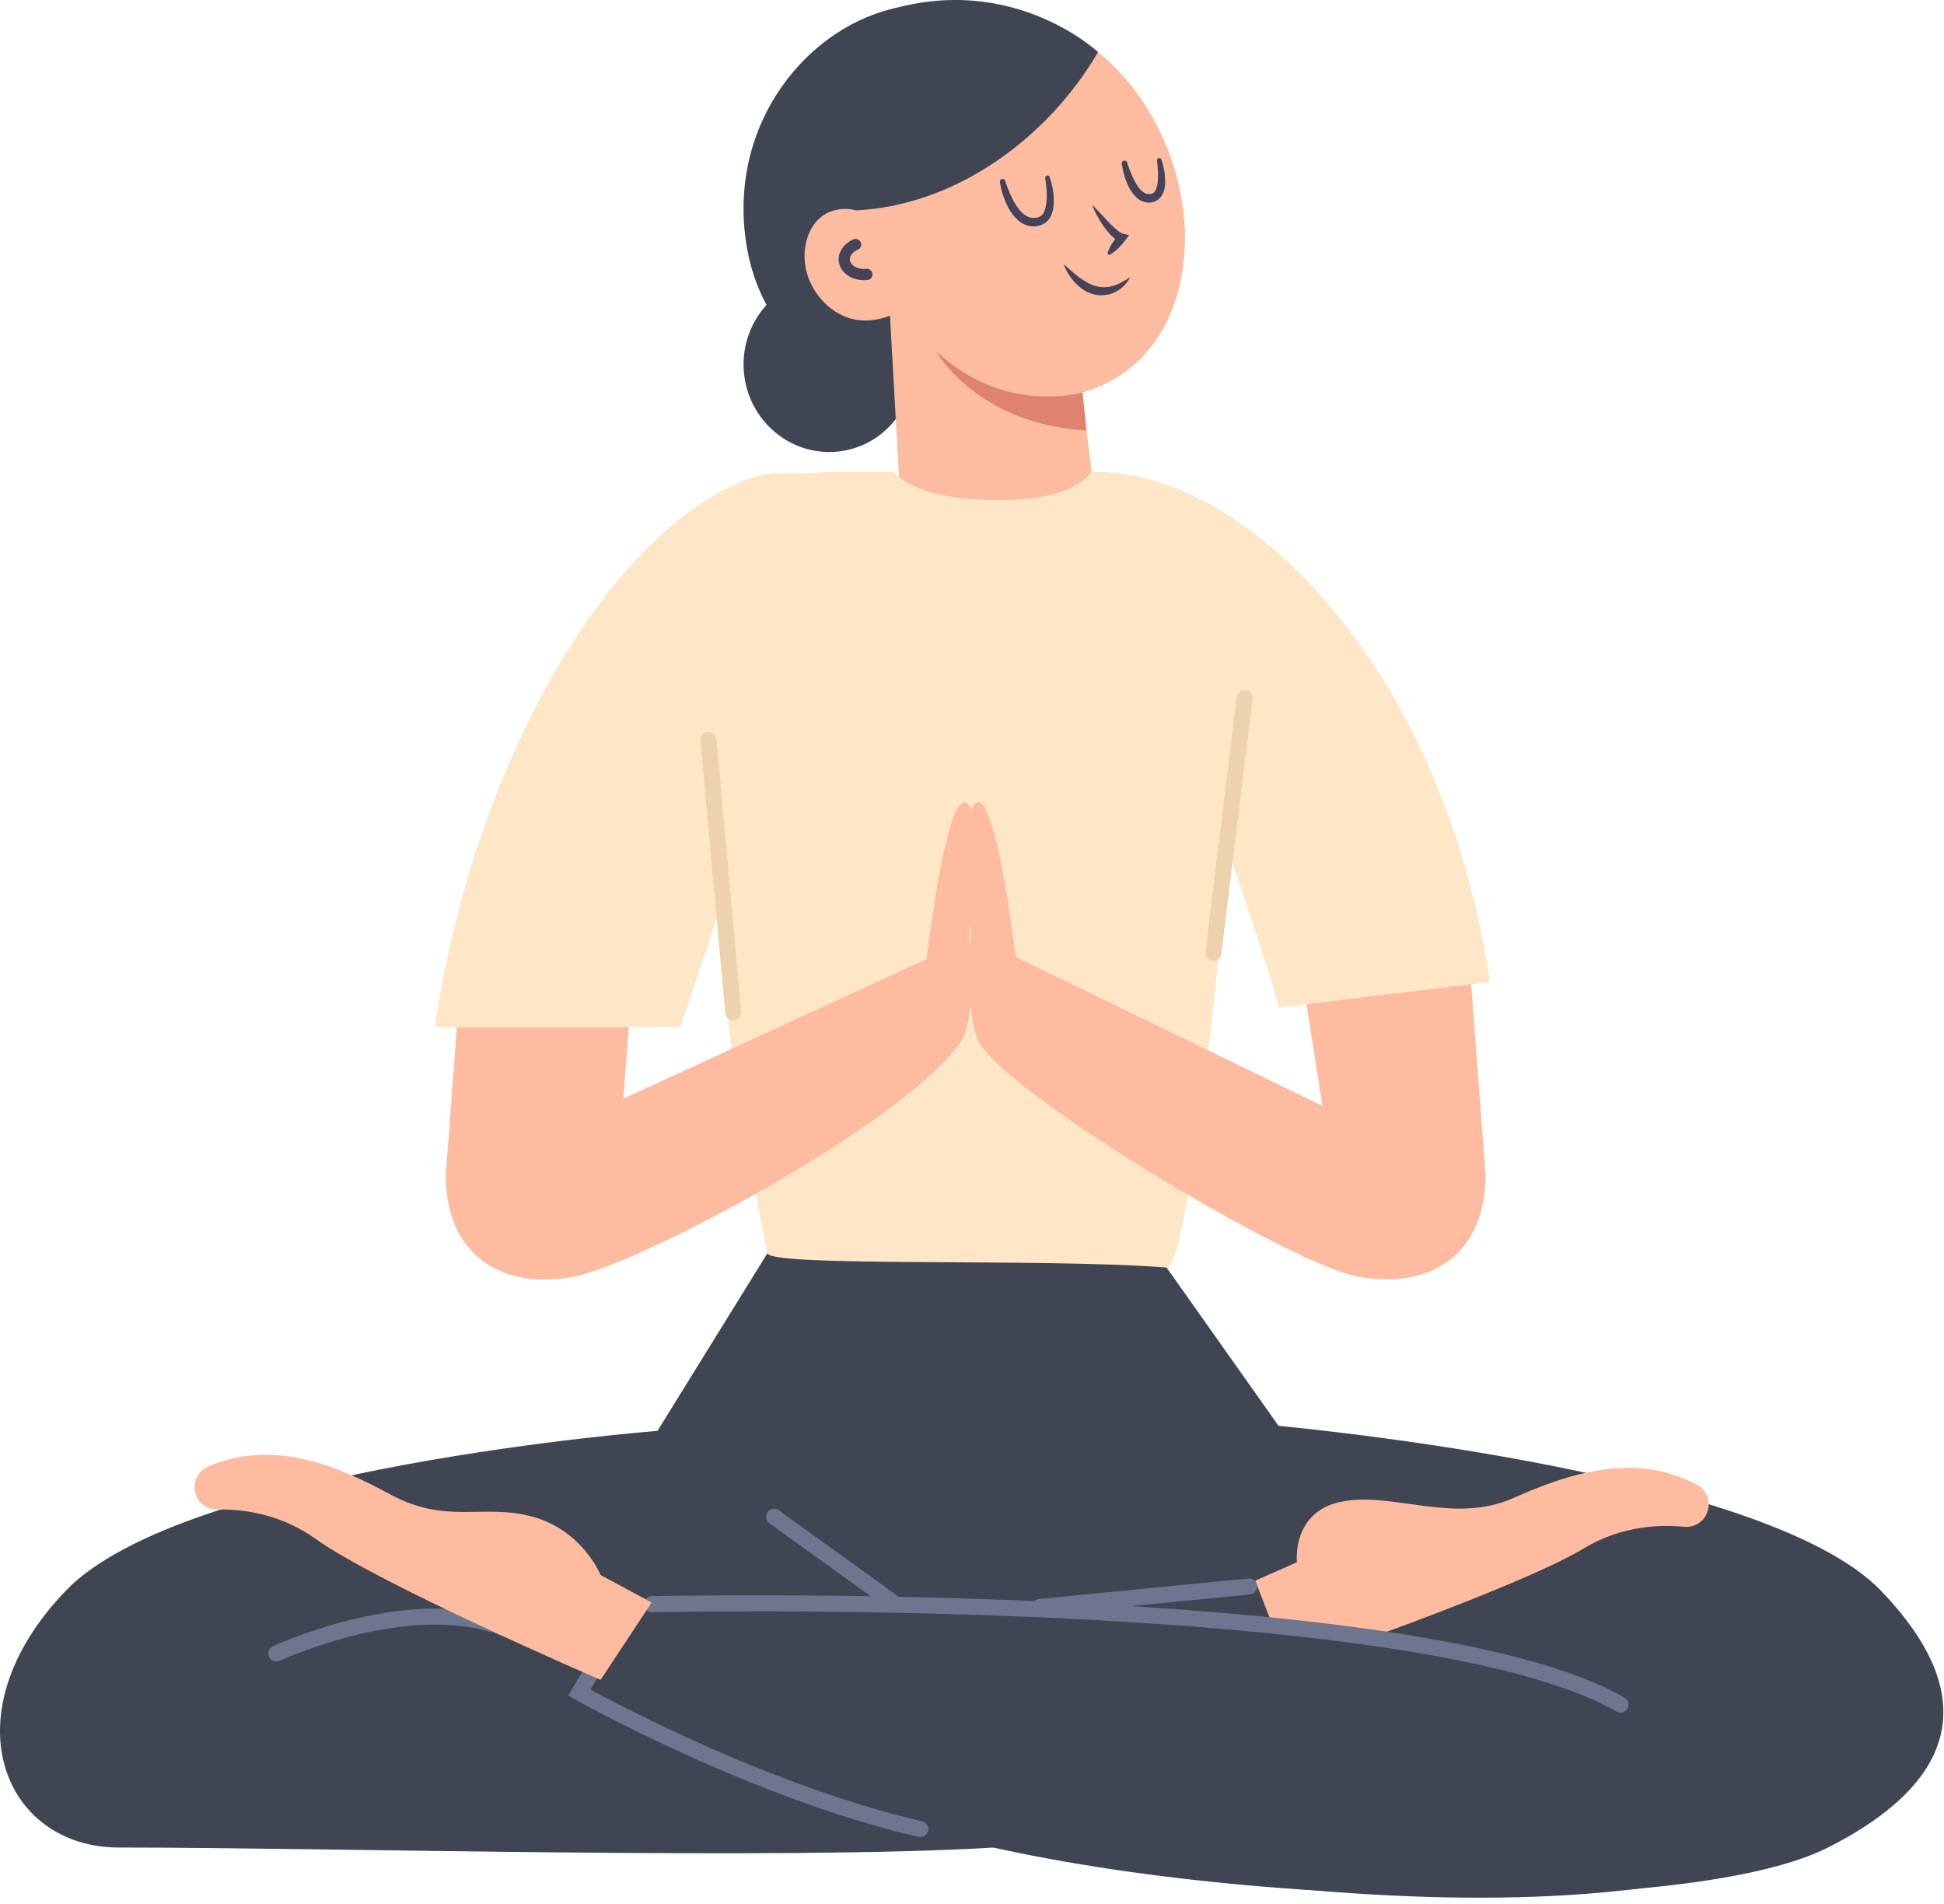 <svg width="193" height="189" viewBox="0 0 193 189" fill="none" xmlns="http://www.w3.org/2000/svg">
<path d="M76.189 124.391L65.276 142.026L86.208 166.754H107.316L126.995 141.608L114.813 124.391H76.189Z" fill="#3F4553"/>
<path d="M65.276 142.026C65.276 142.026 18.329 145.637 6.552 157.868C-5.224 170.099 0.316 183.379 11.787 183.379C32.903 183.379 77.58 184.664 98.718 183.379L99.979 154.744L65.276 142.026Z" fill="#3F4553"/>
<path d="M125.779 141.418C125.779 141.418 174.942 145.637 186.719 157.868C198.496 170.099 191.709 178.202 181.484 183.379C167.094 190.669 115.226 189.46 88.325 180.605L93.3 154.744L125.779 141.418Z" fill="#3F4553"/>
<path d="M127.942 165.439L124.618 156.895L128.76 155.063C128.76 155.063 128.187 150.008 133.254 149.035C138.32 148.062 144.358 151.316 150.242 148.693C155.668 146.276 162.31 144.048 168.507 147.393C169.425 147.887 169.852 148.974 169.539 149.962L169.516 150.038C169.203 151.034 168.225 151.65 167.178 151.544C164.992 151.323 161.094 151.369 157.243 153.687C150.602 157.701 127.942 165.439 127.942 165.439Z" fill="#FEBBA0"/>
<path d="M166.62 165.926C166.62 165.926 133.812 160.126 64.702 159.229L58.031 168.229C58.031 168.229 75.226 178.005 91.366 181.54C107.507 185.074 163.227 196.203 188.11 179.061L166.62 165.926Z" fill="#3F4553"/>
<path d="M91.366 181.547C74.821 177.746 57.511 168.001 57.511 168.001L58.543 166.26" stroke="#6E758F" stroke-width="1.593" stroke-miterlimit="10" stroke-linecap="round"/>
<path d="M64.702 159.229C64.702 159.229 140.628 157.503 160.888 169.195" stroke="#6E758F" stroke-width="1.593" stroke-miterlimit="10" stroke-linecap="round"/>
<path d="M27.431 164.124C27.431 164.124 41.294 157.663 50.77 161.897" stroke="#6E758F" stroke-width="1.593" stroke-miterlimit="10" stroke-linecap="round"/>
<path d="M59.628 166.739L64.695 159.062L59.628 156.333C59.628 156.333 57.855 151.916 52.887 150.548C47.912 149.187 44.374 151.384 38.711 148.313C33.491 145.477 27.041 142.749 20.607 145.599C19.659 146.017 19.139 147.066 19.376 148.077L19.391 148.153C19.628 149.172 20.553 149.856 21.6 149.833C23.793 149.78 27.683 150.13 31.336 152.745C37.641 157.26 59.628 166.739 59.628 166.739Z" fill="#FEBBA0"/>
<path d="M103.25 159.502L124.006 157.473" stroke="#6E758F" stroke-width="1.593" stroke-miterlimit="10" stroke-linecap="round"/>
<path d="M76.854 150.555L88.432 158.894" stroke="#6E758F" stroke-width="1.593" stroke-miterlimit="10" stroke-linecap="round"/>
<path d="M73.866 37.071C74.355 41.829 78.52 45.296 83.166 44.824C87.813 44.353 91.183 40.111 90.694 35.36C90.205 30.602 86.04 27.135 81.393 27.607C76.754 28.07 73.384 32.312 73.866 37.071Z" fill="#3F4553"/>
<path d="M91.221 40.529C91.221 40.529 76.456 38.31 74.133 24.452C72.085 12.206 80.346 2.392 89.402 0.697C89.41 0.697 111.167 34.053 91.221 40.529Z" fill="#3F4553"/>
<path d="M91.557 2.012C90.472 2.544 89.441 3.243 88.501 4.148C80.086 12.198 85.413 27.827 92.948 34.881C97.121 38.781 103.22 40.598 108.546 38.606C116.334 35.695 118.772 26.922 117.19 19.108C116.013 13.285 112.765 7.789 107.973 4.369C103.181 0.955 96.708 -0.489 91.557 2.012Z" fill="#FDBCA0"/>
<path d="M90.159 30.168C88.684 31.62 86.116 32.213 84.144 31.521C82.173 30.83 80.552 28.983 80.04 26.839C79.582 24.916 80.079 22.726 81.5 21.548C82.922 20.37 85.482 20.446 86.697 21.974L90.159 30.168Z" fill="#FDBCA0"/>
<path d="M88.004 25.06L89.555 52.684C89.761 57.793 93.927 61.852 99.062 61.951C104.993 62.072 109.647 56.919 108.89 51.065L105.757 25.417L88.004 25.06Z" fill="#FDBCA0"/>
<path d="M107.866 42.734L107.476 38.948C107.476 38.948 99.834 41.282 92.948 34.874C92.948 34.881 96.915 42.08 107.866 42.734Z" fill="#DF8370"/>
<path d="M84.97 20.887C94.92 20.378 103.999 13.734 109.012 5.174C109.012 5.174 99.857 -3.469 86.475 1.586C75.386 5.767 84.97 20.887 84.97 20.887Z" fill="#3F4553"/>
<path d="M86.063 27.242C84.916 27.356 83.915 26.74 83.823 25.866C83.755 25.205 84.221 24.589 84.939 24.27" stroke="#444359" stroke-width="1.114" stroke-miterlimit="10" stroke-linecap="round"/>
<path d="M109.968 25.083C110.197 24.391 110.594 23.844 111.038 23.327L111.252 23.996C110.747 23.806 110.472 23.517 110.189 23.236C109.922 22.939 109.685 22.643 109.471 22.323C109.043 21.693 108.684 21.024 108.424 20.317C108.959 20.856 109.448 21.411 109.96 21.944C110.22 22.202 110.464 22.468 110.732 22.696C110.984 22.916 111.282 23.145 111.488 23.198L112.108 23.342L111.702 23.867C111.29 24.406 110.831 24.908 110.197 25.273C110.121 25.319 110.029 25.288 109.983 25.22C109.96 25.166 109.96 25.121 109.968 25.083Z" fill="#444359"/>
<path d="M112.207 27.5C111.901 28.124 111.381 28.663 110.709 28.99C110.044 29.332 109.219 29.401 108.485 29.188C107.736 28.983 107.155 28.496 106.659 27.994C106.437 27.721 106.215 27.439 106.032 27.151C105.871 26.839 105.703 26.535 105.581 26.216C105.864 26.428 106.108 26.657 106.353 26.884L107.109 27.508C107.644 27.858 108.149 28.238 108.73 28.374C109.287 28.549 109.884 28.542 110.472 28.382C111.053 28.215 111.634 27.888 112.207 27.5Z" fill="#444359"/>
<path d="M104.205 17.565C104.503 18.447 104.672 19.359 104.61 20.34C104.572 20.818 104.458 21.343 104.098 21.807C103.732 22.278 103.113 22.483 102.57 22.468C102.012 22.46 101.462 22.217 101.087 21.875C100.698 21.533 100.392 21.138 100.163 20.72C99.704 19.876 99.414 18.994 99.269 18.067C99.246 17.922 99.345 17.785 99.49 17.755C99.628 17.732 99.75 17.816 99.788 17.937L99.796 17.953C100.056 18.774 100.4 19.602 100.843 20.317C101.286 21.009 101.89 21.647 102.601 21.624C102.952 21.639 103.281 21.548 103.479 21.297C103.701 21.054 103.808 20.659 103.869 20.256C103.984 19.442 103.907 18.546 103.77 17.686V17.671C103.747 17.55 103.839 17.428 103.961 17.413C104.06 17.398 104.167 17.466 104.205 17.565Z" fill="#444359"/>
<path d="M115.302 15.839C115.554 16.584 115.692 17.345 115.676 18.158C115.669 18.561 115.592 19.002 115.333 19.42C115.08 19.861 114.515 20.134 114.026 20.111C113.514 20.104 113.048 19.838 112.749 19.526C112.444 19.207 112.207 18.865 112.031 18.5C111.687 17.77 111.473 17.025 111.366 16.242C111.343 16.098 111.45 15.961 111.603 15.938C111.733 15.923 111.855 15.999 111.894 16.121L111.901 16.136C112.123 16.82 112.39 17.519 112.734 18.127C113.078 18.72 113.544 19.291 114.056 19.26C114.316 19.268 114.522 19.192 114.66 18.979C114.813 18.766 114.889 18.439 114.935 18.097C115.012 17.413 114.95 16.66 114.866 15.946V15.931C114.851 15.809 114.943 15.695 115.065 15.672C115.164 15.672 115.271 15.741 115.302 15.839Z" fill="#444359"/>
<path d="M123.556 55.193C123.487 50.556 108.37 46.846 108.37 46.846C107.423 47.888 105.795 49.644 98.94 49.644C92.383 49.644 89.761 47.956 88.737 46.846H82.249C80.805 46.846 79.483 47.667 78.879 48.975C65.879 77.26 73.185 108.853 76.181 124.383C76.456 125.812 103.586 124.847 115.822 125.812C118.466 126.033 123.815 72.046 123.556 55.193Z" fill="#FEE6C6"/>
<path d="M91.985 95.193C93.33 84.383 94.973 77.899 96.234 80.028C97.35 81.913 96.731 91.369 95.058 100.491C95.065 100.491 91.412 99.822 91.985 95.193Z" fill="#FEBBA0"/>
<path d="M100.866 95.193C99.521 84.383 97.877 77.899 96.617 80.028C95.501 81.913 96.12 91.369 97.793 100.491C97.786 100.491 101.439 99.822 100.866 95.193Z" fill="#FEBBA0"/>
<path d="M145.665 92.509H128.584L131.297 109.765L100.3 94.721C100.193 93.566 100.048 92.137 99.872 90.624C98.703 90.624 97.526 90.624 96.357 90.609C96.364 91.924 96.387 92.813 96.387 92.813C96.387 92.813 95.784 100.75 97.167 103.395C99.796 108.427 126.689 124.634 134.155 126.557C134.622 126.679 135.088 126.77 135.554 126.831C142.761 127.842 147.537 123.82 147.484 116.584L145.665 92.509Z" fill="#FEBBA0"/>
<path d="M92.673 90.548C92.406 92.251 92.169 93.893 91.985 95.193L61.882 109.058L63.151 92.517H46.071L44.259 116.606C44.213 123.843 48.99 127.857 56.189 126.853C56.655 126.785 57.121 126.694 57.587 126.58C65.054 124.657 90.067 111.209 95.409 103.364C96.991 101.046 96.242 93.239 96.242 93.239C96.242 93.239 96.242 92.16 96.212 90.624C95.035 90.601 93.858 90.579 92.673 90.548Z" fill="#FEBBA0"/>
<path d="M67.522 101.951C74.202 82.301 74.148 82.286 82.348 46.855C76.861 47.227 76.296 46.338 71.97 48.572C58.994 55.277 46.774 77.299 43.174 101.951H67.522Z" fill="#FEE6C6"/>
<path d="M126.995 100.012C123.066 86.094 108.37 46.854 108.37 46.854C123.066 46.36 143.12 65.417 147.919 97.466L126.995 100.012Z" fill="#FEE6C6"/>
<path d="M123.563 69.279L120.468 94.577" stroke="#EED2AD" stroke-width="1.593" stroke-miterlimit="10" stroke-linecap="round"/>
<path d="M70.335 73.429L72.796 100.491" stroke="#EED2AD" stroke-width="1.593" stroke-miterlimit="10" stroke-linecap="round"/>
</svg>
